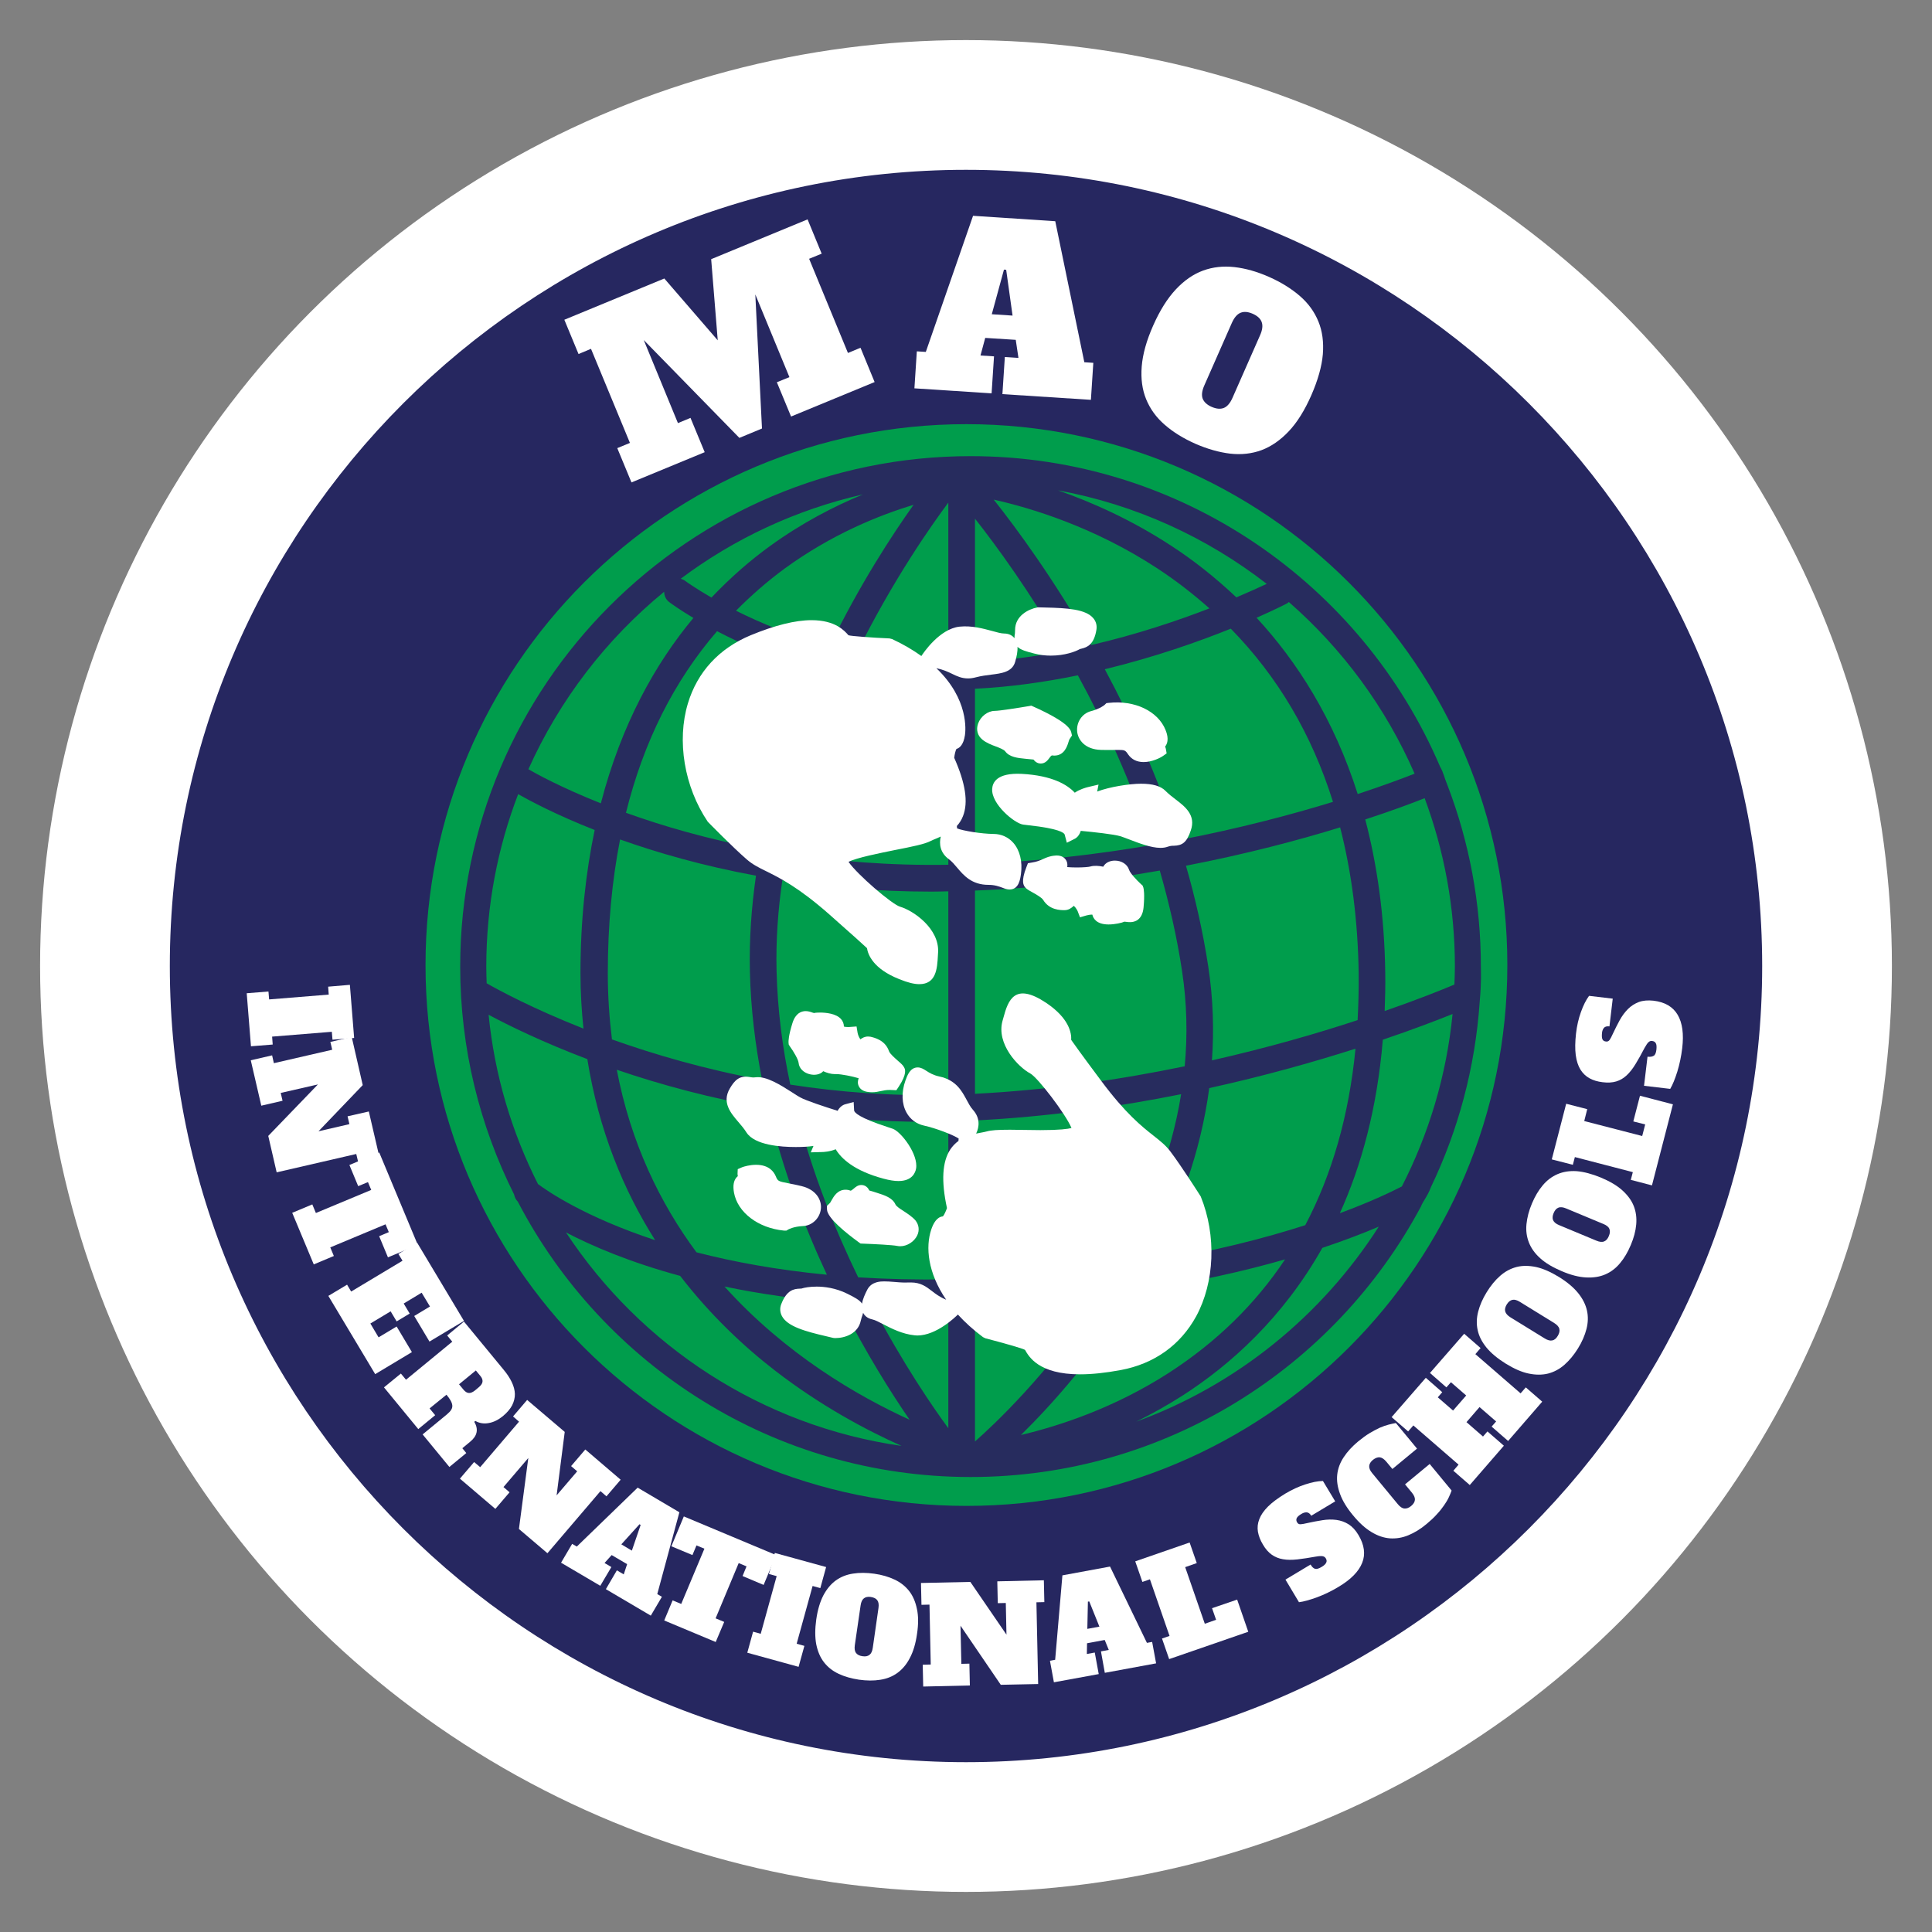 <?xml version="1.0" encoding="utf-8"?>
<!-- Generator: Adobe Illustrator 25.3.0, SVG Export Plug-In . SVG Version: 6.00 Build 0)  -->
<svg version="1.1" id="Layer_1" xmlns="http://www.w3.org/2000/svg" xmlns:xlink="http://www.w3.org/1999/xlink" x="0px" y="0px"
	 viewBox="0 0 200 200" style="enable-background:new 0 0 200 200;" xml:space="preserve">
<rect x="0" y="0" width="200" height="200" fill="#808080" stroke="none"/>
<style type="text/css">
	.st0{fill:#262760;}
	.st1{fill:#FFFFFF;}
	.st2{fill:none;stroke:#000000;stroke-miterlimit:10;}
	.st3{clip-path:url(#SVGID_2_);fill:#262760;}
	.st4{clip-path:url(#SVGID_2_);fill:#009D4C;}
	.st5{clip-path:url(#SVGID_2_);fill:#272C5E;}
	.st6{clip-path:url(#SVGID_2_);fill:#FFFFFF;}
	.st7{clip-path:url(#SVGID_2_);fill:none;stroke:#000000;stroke-miterlimit:10;}
	.st8{clip-path:url(#SVGID_4_);fill:#262760;}
	.st9{clip-path:url(#SVGID_4_);fill:#009D4C;}
	.st10{clip-path:url(#SVGID_4_);fill:#272C5E;}
	.st11{clip-path:url(#SVGID_4_);fill:#FFFFFF;}
	.st12{clip-path:url(#SVGID_4_);fill:none;stroke:#000000;stroke-miterlimit:10;}
	.st13{fill:#009D4C;}
	.st14{fill:#272C5E;}
</style>
<circle class="st1" cx="100" cy="100" r="95.85"/>
<g>
	<path class="st0" d="M100,16.84c-45.93,0-83.16,37.23-83.16,83.16c0,45.93,37.23,83.16,83.16,83.16
		c45.93,0,83.16-37.23,83.16-83.16C183.16,54.07,145.93,16.84,100,16.84"/>
	<path class="st13" d="M156.04,99.9c0,30.92-25.07,55.99-55.99,55.99S44.05,130.82,44.05,99.9c0-30.92,25.07-55.99,55.99-55.99
		S156.04,68.97,156.04,99.9"/>
	<path class="st14" d="M153.3,100.06c0-6.6-1.22-12.92-3.45-18.75c-0.35-0.83-0.41-1.32-0.77-1.94
		c-8.07-18.88-26.82-32.15-48.61-32.15c-29.13,0-52.83,23.7-52.83,52.84c0,8.48,2.02,16.48,5.58,23.59
		c0.05,0.27,0.17,0.53,0.38,0.74c8.82,16.92,26.51,28.51,46.88,28.51c20.16,0,37.71-11.35,46.61-27.99c0.23-0.6,0.66-1.01,1.04-2.02
		c2.82-5.88,4.58-12.36,5.05-19.2C153.37,101.52,153.3,100.65,153.3,100.06 M145.12,122.82c-1.16,0.6-3.31,1.62-6.42,2.77
		c2.25-4.96,3.86-10.89,4.45-17.96c3.11-1.05,5.57-2,7.22-2.66C149.74,111.35,147.91,117.37,145.12,122.82 M150.61,100.06
		c0,0.62-0.03,1.24-0.05,1.86c-1.33,0.56-3.82,1.56-7.22,2.74c0.05-1.28,0.08-2.58,0.06-3.94c-0.08-5.96-0.85-11.23-2.07-15.89
		c2.72-0.89,4.81-1.67,6.15-2.2C149.5,88.07,150.61,93.94,150.61,100.06 M62.92,100.75c0-4.95,0.43-9.56,1.27-13.85
		c3.82,1.36,8.54,2.73,14.07,3.75c-0.47,3.24-0.71,6.57-0.63,9.94c0.09,3.84,0.55,7.58,1.26,11.2c-5.94-1.1-11.19-2.64-15.54-4.19
		C63.08,105.41,62.92,103.14,62.92,100.75 M122.36,100.48c0.52,3.4,0.58,6.71,0.28,9.9c-6.6,1.37-13.96,2.45-21.71,2.85V92.19
		c6.86-0.27,13.31-1.05,19.13-2.07C121.02,93.46,121.82,96.91,122.36,100.48 M100.93,149.22v-14.09c4.65-0.16,8.94-0.5,12.89-0.97
		C108.59,142.2,102.72,147.65,100.93,149.22 M98.17,147.85c-1.49-2.03-4.65-6.58-7.9-12.78c1.88,0.09,3.83,0.15,5.87,0.15
		c0.66,0,1.35-0.02,2.03-0.03V147.85z M80.39,100.52c-0.08-3.18,0.15-6.33,0.6-9.41c4.66,0.73,9.83,1.19,15.46,1.19
		c0.56,0,1.15-0.02,1.72-0.03v21.07c-5.81,0.15-11.3-0.28-16.36-1.06C81,108.49,80.49,104.54,80.39,100.52 M110.16,67.38
		c-2.96,0.58-6.07,1-9.23,1.17V53.69C103.17,56.53,106.63,61.27,110.16,67.38 M102.87,51.72c3.84,0.86,10.38,2.82,16.94,7.12
		c1.94,1.27,3.72,2.66,5.39,4.14c-3.26,1.26-7.48,2.69-12.22,3.79C109.1,59.96,105.26,54.73,102.87,51.72 M98.17,68.6
		c-3.38-0.01-6.57-0.39-9.48-1c3.76-7.6,7.75-13.25,9.48-15.57V68.6z M98.17,71.37v18.15c-6.1,0.1-11.7-0.37-16.71-1.16
		c1.27-6.6,3.52-12.81,6-18.2C90.72,70.89,94.31,71.36,98.17,71.37 M95.82,116.13c0.77,0,1.56-0.03,2.35-0.05v16.36
		c-3.32,0.05-6.43-0.03-9.33-0.21c-2.41-4.96-4.74-10.75-6.34-17.04C86.67,115.77,91.13,116.13,95.82,116.13 M100.93,132.37v-16.38
		c7.58-0.38,14.82-1.41,21.34-2.72c-1.07,6.64-3.61,12.69-6.61,17.87C111.23,131.74,106.32,132.18,100.93,132.37 M100.93,89.44V71.3
		c3.69-0.18,7.28-0.7,10.65-1.39c2.8,5.12,5.54,11.06,7.65,17.57C113.65,88.44,107.48,89.17,100.93,89.44 M114.37,69.28
		c5.19-1.26,9.72-2.86,13.04-4.2c4.86,4.96,8.39,10.94,10.58,17.93c-4.27,1.31-9.72,2.76-16.02,3.97
		C119.87,80.45,117.16,74.47,114.37,69.28 M127.99,61.84c-2.23-2.11-4.5-3.88-6.68-5.3c-4.16-2.73-8.27-4.55-11.79-5.78
		c8.03,1.47,15.39,4.86,21.61,9.68C130.45,60.76,129.38,61.25,127.99,61.84 M73.65,61.86c-1.71-0.99-2.69-1.7-2.72-1.73
		c-0.14-0.1-0.3-0.17-0.46-0.22c5.52-4.14,11.93-7.15,18.87-8.73c-2.97,1.22-6.32,2.94-9.69,5.39C77.68,58,75.65,59.75,73.65,61.86
		 M81.21,58.87c4.89-3.57,9.81-5.54,13.36-6.61c-2.18,3.06-5.54,8.18-8.69,14.66c-3.91-1.06-7.19-2.45-9.69-3.7
		C77.74,61.66,79.4,60.2,81.21,58.87 M84.69,69.47C82.22,74.93,80,81.19,78.73,87.9c-5.5-1.03-10.18-2.41-13.93-3.76
		c1.82-7.35,4.97-13.63,9.43-18.8C76.84,66.71,80.41,68.28,84.69,69.47 M79.52,114.73c1.5,6.33,3.72,12.18,6.08,17.23
		c-5.21-0.5-9.7-1.34-13.5-2.32c-3.76-5.07-6.8-11.3-8.25-18.9C68.3,112.26,73.59,113.72,79.52,114.73 M87.01,134.86
		c2.61,5.18,5.25,9.34,7.15,12.11c-5.38-2.45-12.86-6.79-19.16-13.79C78.52,133.92,82.52,134.51,87.01,134.86 M117.48,133.67
		c6.13-0.9,11.31-2.08,15.55-3.3c-3.08,4.63-7.09,8.55-12.02,11.74c-5.66,3.65-11.39,5.51-15.32,6.44
		C108.83,145.46,113.47,140.33,117.48,133.67 M119.23,130.6c2.8-5.26,5.07-11.32,5.95-17.96c5.77-1.27,10.91-2.73,15.14-4.08
		c-0.67,6.88-2.41,12.97-5.2,18.27C130.98,128.16,125.69,129.54,119.23,130.6 M125.46,109.77c0.22-3.13,0.13-6.37-0.38-9.71
		c-0.55-3.59-1.34-7.08-2.31-10.44c6.26-1.21,11.68-2.65,15.96-3.97c1.19,4.64,1.84,9.67,1.92,15.11c0.02,1.65-0.03,3.26-0.11,4.84
		C136.4,106.97,131.28,108.45,125.46,109.77 M140.55,82.2c-2.47-7.78-6.29-13.73-10.47-18.25c1.88-0.83,3.02-1.41,3.18-1.5
		c0.06-0.03,0.1-0.09,0.16-0.13c5.56,4.86,10.03,10.91,13.02,17.77C145.16,80.59,143.16,81.34,140.55,82.2 M68.75,61.26
		c0.01,0.41,0.18,0.81,0.53,1.07c0.13,0.1,1,0.74,2.5,1.64c-3.91,4.69-7.44,10.94-9.58,19.19c-4.15-1.65-6.75-3.09-7.5-3.53
		C57.91,72.47,62.74,66.18,68.75,61.26 M61.56,85.92c-0.92,4.41-1.47,9.31-1.47,14.83c0,1.99,0.12,3.89,0.31,5.73
		c-5.32-2.1-8.85-4.02-10.02-4.69c-0.02-0.58-0.04-1.15-0.04-1.72c0-6.29,1.17-12.31,3.3-17.86C54.79,82.86,57.49,84.32,61.56,85.92
		 M50.58,105.05c2.06,1.1,5.55,2.82,10.22,4.59c1.19,7.43,3.78,13.63,7.02,18.74c-7.28-2.4-11.16-5.08-12.13-5.81
		C52.98,117.21,51.2,111.3,50.58,105.05 M70.41,132.08c3.13,4.06,6.59,7.31,9.83,9.81c4.73,3.65,9.42,6.15,13.09,7.79
		c-14.5-2.07-27.01-10.37-34.74-22.1C61.31,129,65.21,130.67,70.41,132.08 M117.62,147.17c1.57-0.78,3.17-1.66,4.78-2.69
		c4.97-3.19,10.4-8.05,14.49-15.3c2.33-0.78,4.27-1.53,5.84-2.2C136.84,136.19,128.04,143.37,117.62,147.17"/>
	<path class="st1" d="M106.96,73.14l-0.2-0.09l-0.22,0.04c-1.12,0.19-3.09,0.5-3.56,0.5c-0.72,0-1.47,0.57-1.73,1.32
		c-0.22,0.63-0.06,1.24,0.44,1.65c0.41,0.34,0.93,0.54,1.39,0.71c0.4,0.15,0.85,0.33,0.98,0.51c0.44,0.6,1.29,0.69,2.11,0.77
		c0.31,0.03,0.75,0.08,0.82,0.08c0.25,0.34,0.55,0.41,0.75,0.41c0.46,0,0.72-0.34,0.89-0.57c0.06-0.08,0.18-0.25,0.26-0.27
		l0.24,0.02c1.04,0,1.34-0.95,1.48-1.41c0.03-0.1,0.08-0.25,0.1-0.28l0.26-0.39l-0.08-0.35C110.69,74.95,108.64,73.89,106.96,73.14"
		/>
	<path class="st1" d="M111.51,75.76c0.1,0.83,0.8,1.82,2.46,1.87c0.27,0,0.51,0.01,0.73,0.01l1.03-0.01c0.69,0,0.76,0.03,1.05,0.46
		c0.36,0.53,0.92,0.8,1.61,0.8c0.87,0,1.74-0.45,1.97-0.61l0.41-0.29l-0.08-0.46c-0.02-0.09-0.04-0.17-0.08-0.24
		c0.02-0.03,0.05-0.06,0.07-0.1c0.39-0.61,0.07-1.38-0.03-1.64c-0.78-1.92-3.17-3.09-5.87-2.79l-0.25,0.03l-0.17,0.17
		c0,0-0.44,0.4-1.43,0.66C112.01,73.86,111.4,74.78,111.51,75.76"/>
	<path class="st1" d="M121.72,82.77c-0.36-0.27-0.73-0.56-1.07-0.9c-0.49-0.5-1.32-0.74-2.53-0.74c-1.16,0-3.22,0.31-4.54,0.81
		l0.14-0.72l-1.1,0.26c-0.2,0.05-0.84,0.22-1.36,0.58c-0.75-0.81-2.31-1.78-5.49-1.95c-2.61-0.13-3.02,0.92-3.06,1.55
		c-0.11,1.58,2.32,3.58,3.2,3.7c0.14,0.02,0.34,0.04,0.57,0.07c3.15,0.34,3.66,0.78,3.73,0.95l0.23,0.86l0.8-0.4
		c0.25-0.12,0.51-0.4,0.64-0.83c1.31,0.12,3.41,0.35,4.08,0.55c0.25,0.08,0.58,0.2,0.94,0.34c1,0.38,2.25,0.87,3.23,0.87
		c0.29,0,0.54-0.04,0.76-0.12c0.25-0.09,0.44-0.1,0.64-0.1c0.82-0.03,1.31-0.29,1.74-1.58C123.83,84.38,122.66,83.49,121.72,82.77"
		/>
	<path class="st1" d="M102.86,86.33c-1.27-0.01-3.17-0.33-3.78-0.57l-0.03-0.25c0.25-0.28,0.48-0.61,0.64-1.03
		c0.56-1.43,0.26-3.4-0.91-6.03c0.04-0.37,0.14-0.77,0.23-0.92c0.34-0.1,0.73-0.44,0.88-1.42c0.07-0.46,0.42-3.72-2.96-6.94
		c0.71,0.15,1.19,0.37,1.62,0.58c0.51,0.25,1,0.48,1.66,0.48c0.26,0,0.53-0.04,0.83-0.12c0.53-0.14,1.08-0.21,1.56-0.27
		c1.08-0.13,2.19-0.27,2.49-1.33c0.15-0.53,0.27-1.06,0.24-1.55c0.33,0.32,0.9,0.48,1.72,0.69c0.56,0.15,1.14,0.22,1.73,0.22
		c1.44,0,2.57-0.42,3.01-0.68c0.02-0.01,0.1-0.03,0.16-0.04c0.62-0.15,1.3-0.43,1.55-1.95c0.07-0.44-0.03-0.86-0.32-1.2
		c-0.78-0.94-2.72-1.06-4.98-1.11l-0.77-0.02l-0.08,0.02c-0.84,0.16-2.27,0.83-2.27,2.33c0,0.25-0.02,0.44-0.05,0.58
		c-0.01,0.1-0.01,0.18-0.01,0.26c-0.19-0.22-0.51-0.48-1.09-0.48c-0.27,0-0.73-0.12-1.22-0.26c-0.93-0.25-2.12-0.58-3.37-0.45
		c-2.09,0.22-3.77,2.75-3.96,3.04v0c-0.85-0.61-1.84-1.2-3.02-1.75l-0.27-0.07c-1.83-0.08-4.01-0.24-4.26-0.33
		c-0.41-0.47-1.36-1.56-3.82-1.56c-1.68,0-3.8,0.53-6.3,1.56c-3.27,1.36-5.52,3.8-6.5,7.06c-1.16,3.85-0.39,8.62,2.06,12.25
		c0.1,0.1,2.56,2.62,4.05,3.91c0.59,0.51,1.22,0.83,2.02,1.22c1.41,0.7,3.33,1.66,6.5,4.45c2.59,2.29,3.55,3.16,3.91,3.5
		c0.1,0.67,0.64,2.14,3.34,3.21c0.88,0.36,1.55,0.52,2.08,0.52c1.75,0,1.85-1.63,1.92-2.95l0.02-0.33c0.15-2.46-2.54-4.33-3.94-4.74
		c-0.83-0.24-4.44-3.34-5.33-4.64c0.78-0.42,3.31-0.92,4.73-1.21c1.94-0.38,3.16-0.63,3.77-0.95c0.17-0.08,0.36-0.17,0.57-0.25
		c0.15-0.07,0.32-0.14,0.48-0.21c-0.19,0.76-0.07,1.68,0.83,2.34c0.33,0.24,0.59,0.56,0.88,0.9c0.66,0.78,1.49,1.76,3.23,1.76
		c0.66,0,1.1,0.17,1.45,0.3c0.26,0.1,0.48,0.18,0.73,0.18c0.96,0,1.1-1.05,1.18-1.61c0.17-1.27-0.11-2.44-0.79-3.22
		C104.39,86.67,103.66,86.33,102.86,86.33"/>
	<path class="st1" d="M118.28,91.67l-0.16-0.14c-0.45-0.41-1.14-1.15-1.24-1.49c-0.18-0.57-0.77-0.95-1.47-0.95
		c-0.54,0-0.99,0.23-1.2,0.63c-0.46-0.1-0.97-0.13-1.33-0.02c-0.17,0.05-0.74,0.1-1.44,0.1c-0.4,0-0.72-0.02-0.96-0.04
		c0.04-0.24,0.02-0.53-0.17-0.79c-0.14-0.19-0.41-0.41-0.92-0.41l-0.16,0.01c-0.55,0.04-0.91,0.2-1.26,0.36
		c-0.32,0.14-0.62,0.28-1.15,0.36l-0.41,0.07l-0.15,0.39c-0.61,1.54-0.28,1.93-0.14,2.1c0.15,0.19,0.39,0.32,0.75,0.52
		c0.34,0.19,0.97,0.54,1.12,0.79c0.64,1.06,1.81,1.06,2.2,1.06c0.43,0,0.72-0.22,0.97-0.45c0.21,0.18,0.36,0.47,0.4,0.56l0.24,0.63
		l0.65-0.19c0.09-0.03,0.43-0.1,0.63-0.09c0.08,0.37,0.41,1.02,1.68,1.02c0.64,0,1.4-0.17,1.64-0.29c0.05,0,0.12,0.01,0.18,0.02
		c0.13,0.02,0.27,0.03,0.41,0.03c0.46,0,1.26-0.2,1.39-1.51c0.13-1.38,0.02-1.94-0.02-2.07L118.28,91.67z"/>
	<path class="st1" d="M93.54,125.37c-0.36-0.23-0.76-0.49-0.85-0.7c-0.31-0.68-1.12-0.94-1.91-1.19c-0.29-0.09-0.74-0.24-0.79-0.24
		c-0.24-0.52-0.66-0.57-0.82-0.57c-0.37,0-0.61,0.22-0.81,0.39c-0.08,0.06-0.23,0.2-0.31,0.2c-0.17-0.07-0.35-0.1-0.52-0.1
		c-0.83,0-1.22,0.69-1.45,1.1c-0.05,0.09-0.13,0.24-0.15,0.26l-0.33,0.32l0.01,0.36c0.02,0.9,2.07,2.51,3.29,3.4l0.18,0.13
		l0.22,0.01c1.14,0.04,3.13,0.14,3.59,0.24c0.1,0.02,0.2,0.03,0.31,0.03h0c0.7,0,1.44-0.47,1.75-1.12c0.25-0.52,0.18-1.1-0.18-1.55
		C94.42,125.94,93.95,125.64,93.54,125.37"/>
	<path class="st1" d="M81.41,127.39l0.2-0.12c0.01,0,0.51-0.3,1.53-0.35c0.95-0.05,1.74-0.82,1.84-1.8
		c0.08-0.83-0.41-1.95-2.02-2.34c-0.53-0.13-0.96-0.21-1.32-0.28c-1.12-0.22-1.12-0.23-1.34-0.75c-0.19-0.44-0.69-1.17-2.03-1.17
		c-0.66,0-1.26,0.18-1.44,0.25l-0.46,0.2l-0.02,0.47c0,0.09,0.01,0.18,0.03,0.25c-0.06,0.05-0.11,0.1-0.15,0.15
		c-0.29,0.35-0.37,0.85-0.25,1.55c0.37,2.06,2.5,3.68,5.17,3.94L81.41,127.39z"/>
	<path class="st1" d="M77.28,117.24c0.85,1.31,3.55,1.5,5.1,1.5c0.73,0,1.34-0.04,1.83-0.11l-0.28,0.66l1.12-0.03
		c0.21,0,0.87-0.04,1.46-0.29c0.57,0.95,1.89,2.23,4.97,3.05c0.6,0.16,1.1,0.24,1.53,0.24c1.44,0,1.75-0.9,1.82-1.28
		c0.26-1.46-1.53-3.81-2.41-4.13c-0.13-0.05-0.32-0.1-0.54-0.18c-3.02-0.98-3.42-1.51-3.46-1.7l-0.05-0.89l-0.86,0.23
		c-0.27,0.07-0.58,0.28-0.8,0.68c-1.25-0.39-3.26-1.05-3.88-1.39c-0.23-0.13-0.53-0.32-0.85-0.53c-1.17-0.75-2.66-1.69-3.75-1.55
		c-0.28,0.04-0.48,0-0.65-0.03c-1.01-0.17-1.52,0.31-2.03,1.19c-0.85,1.45,0.11,2.56,0.87,3.45
		C76.72,116.48,77.03,116.84,77.28,117.24"/>
	<path class="st1" d="M81.76,108.31c0.41,0.56,0.88,1.38,0.91,1.71c0.12,1.22,1.92,1.6,2.55,0.87c0.37,0.17,0.8,0.3,1.18,0.3l0.17,0
		c0.53,0,1.67,0.23,2.32,0.43c-0.09,0.24-0.14,0.53,0.02,0.84c0.16,0.32,0.48,0.52,0.95,0.58c0.15,0.02,0.29,0.03,0.42,0.03h0
		c0.34,0,0.62-0.06,0.89-0.12c0.29-0.06,0.56-0.12,0.97-0.12l0.65,0.03l0.23-0.34c0.91-1.38,0.68-1.84,0.57-2.03
		c-0.11-0.22-0.32-0.4-0.63-0.67c-0.29-0.26-0.84-0.73-0.93-1c-0.4-1.17-1.55-1.41-1.93-1.5l-0.24-0.02c-0.34,0-0.59,0.14-0.79,0.29
		c-0.18-0.22-0.27-0.55-0.29-0.66l-0.11-0.67l-0.84,0.06c-0.22,0-0.37-0.02-0.47-0.05c0-0.28-0.1-0.55-0.29-0.77
		c-0.52-0.59-1.6-0.68-2.19-0.68c-0.17,0-0.49,0.01-0.61,0.05c-0.05-0.01-0.11-0.03-0.17-0.05c-0.19-0.07-0.43-0.15-0.7-0.15
		c-0.44,0-1.04,0.21-1.36,1.22c-0.42,1.33-0.42,1.9-0.41,2.04l0.02,0.2L81.76,108.31z"/>
	<path class="st1" d="M124.3,123.86c-0.08-0.13-1.96-3.09-3.15-4.67c-0.47-0.62-1.02-1.06-1.72-1.61c-1.23-0.97-2.92-2.31-5.44-5.7
		c-2.07-2.77-2.82-3.83-3.1-4.23c0.04-0.68-0.19-2.23-2.6-3.84c-3.26-2.17-3.93-0.27-4.42,1.55l-0.09,0.32
		c-0.66,2.37,1.59,4.76,2.88,5.45c0.76,0.41,3.65,4.18,4.26,5.64c-0.36,0.1-1.22,0.22-3.22,0.22c-0.55,0-1.1-0.01-1.65-0.02
		c-0.52-0.01-1.03-0.02-1.5-0.02c-1.27,0-1.96,0.05-2.38,0.17c-0.18,0.05-0.39,0.09-0.61,0.13c-0.16,0.03-0.34,0.07-0.51,0.1
		c0.34-0.71,0.42-1.62-0.33-2.46c-0.27-0.3-0.46-0.67-0.67-1.06c-0.49-0.91-1.1-2.03-2.8-2.39c-0.65-0.14-1.05-0.39-1.36-0.59
		c-0.28-0.18-0.55-0.35-0.89-0.35c-0.78,0-1.08,0.82-1.27,1.36c-0.43,1.2-0.39,2.41,0.11,3.31c0.38,0.7,1.03,1.18,1.81,1.35
		c1.24,0.27,3.04,0.97,3.59,1.34l-0.02,0.25c-0.3,0.22-0.59,0.5-0.84,0.87c-0.84,1.28-0.96,3.27-0.35,6.08
		c-0.12,0.35-0.3,0.72-0.42,0.86c-0.64,0.05-1.01,0.76-1.21,1.37c-0.6,1.79-0.37,4.46,1.55,7.26c-0.68-0.29-1.12-0.62-1.5-0.92
		c-0.56-0.43-1.14-0.87-2.15-0.87l-0.21,0c-0.13,0.01-0.25,0.01-0.37,0.01c-0.43,0-0.84-0.04-1.21-0.07
		c-0.36-0.03-0.68-0.05-0.97-0.05c-0.36,0-1.3,0-1.75,0.84c-0.25,0.49-0.48,0.98-0.55,1.46c-0.26-0.38-0.79-0.66-1.54-1.03
		c-1.21-0.6-2.38-0.73-3.16-0.73c-0.7,0-1.27,0.1-1.57,0.2c-0.03,0.01-0.11,0.01-0.17,0.01c-0.63,0.02-1.36,0.15-1.92,1.59
		c-0.17,0.42-0.14,0.85,0.06,1.24c0.57,1.09,2.44,1.6,4.64,2.11l0.67,0.16l0.19,0.02c1.06,0,2.39-0.47,2.67-1.81
		c0.05-0.24,0.12-0.42,0.17-0.56c0.03-0.09,0.04-0.17,0.07-0.25c0.13,0.26,0.4,0.57,0.97,0.69c0.27,0.06,0.69,0.27,1.14,0.51
		c0.87,0.45,1.96,1,3.21,1.13c0.1,0.01,0.19,0.02,0.29,0.02c1.99,0,3.98-1.95,4.2-2.17h0c0.71,0.78,1.57,1.57,2.6,2.34l0.25,0.12
		c1.77,0.46,3.87,1.05,4.1,1.2c0.39,0.69,1.41,2.53,5.7,2.53c1.22,0,2.63-0.15,4.2-0.44c3.48-0.65,6.18-2.58,7.82-5.57
		C125.73,132.75,125.95,127.92,124.3,123.86"/>
	<path class="st1" d="M100,186.09c-22.99,0-44.61-8.95-60.87-25.21C22.87,144.61,13.91,122.99,13.91,100
		c0-22.99,8.95-44.61,25.21-60.87C55.39,22.87,77.01,13.91,100,13.91c23,0,44.61,8.95,60.87,25.21
		c16.26,16.26,25.21,37.88,25.21,60.87c0,22.99-8.95,44.61-25.21,60.87C144.61,177.13,123,186.09,100,186.09 M100,17.58
		c-45.44,0-82.42,36.97-82.42,82.42c0,45.45,36.97,82.42,82.42,82.42c45.45,0,82.42-36.97,82.42-82.42
		C182.42,54.55,145.45,17.58,100,17.58"/>
	<polygon class="st1" points="58.42,33.1 68.77,28.83 74.3,35.23 73.62,26.83 83.6,22.71 85.06,26.26 83.76,26.79 87.78,36.54 
		89.08,36 90.54,39.55 81.89,43.12 80.42,39.57 81.72,39.04 78.19,30.48 78.88,44.36 76.54,45.33 66.64,35.2 70.18,43.8 
		71.48,43.26 72.95,46.81 65.37,49.94 63.9,46.39 65.21,45.85 61.18,36.11 59.89,36.65 	"/>
	<path class="st1" d="M104.02,36.96l1.41,0.09l-0.28-1.87l-3.16-0.2l-0.49,1.82l1.4,0.09l-0.25,3.83l-7.99-0.52l0.25-3.83l0.93,0.06
		l4.89-14.09l8.51,0.56l3.01,14.6l0.93,0.06l-0.25,3.83l-9.16-0.59L104.02,36.96z M102.67,32.53l2.15,0.14l-0.66-4.74l-0.23-0.02
		L102.67,32.53z"/>
	<path class="st1" d="M135.75,40.91c-0.69,1.57-1.47,2.82-2.34,3.74c-0.87,0.92-1.81,1.57-2.82,1.95c-1.01,0.37-2.09,0.49-3.25,0.36
		c-1.15-0.14-2.35-0.48-3.59-1.02c-1.24-0.55-2.3-1.2-3.18-1.97c-0.88-0.76-1.51-1.64-1.92-2.64c-0.41-1-0.56-2.12-0.46-3.39
		c0.1-1.26,0.49-2.68,1.19-4.25c0.69-1.56,1.47-2.8,2.34-3.73c0.87-0.93,1.81-1.58,2.82-1.95c1.01-0.37,2.09-0.49,3.25-0.36
		c1.15,0.13,2.35,0.47,3.59,1.02c1.24,0.55,2.3,1.21,3.18,1.97c0.88,0.76,1.51,1.64,1.92,2.64c0.41,1,0.56,2.13,0.46,3.4
		C136.83,37.94,136.43,39.35,135.75,40.91 M125.43,42.12c0.49,0.21,0.9,0.25,1.26,0.11c0.35-0.14,0.65-0.49,0.9-1.05l2.85-6.47
		c0.25-0.56,0.3-1.01,0.17-1.37c-0.13-0.36-0.44-0.64-0.93-0.86c-0.49-0.21-0.9-0.25-1.26-0.1c-0.35,0.14-0.65,0.49-0.9,1.05
		l-2.85,6.47c-0.25,0.56-0.3,1.02-0.17,1.37C124.64,41.62,124.95,41.91,125.43,42.12"/>
	<polygon class="st1" points="36.22,101.95 36.66,107.45 34.42,107.63 34.35,106.81 28.17,107.31 28.23,108.13 25.98,108.31 
		25.54,102.82 27.79,102.64 27.86,103.46 34.03,102.96 33.97,102.14 	"/>
	<polygon class="st1" points="38.18,115.06 39.27,119.75 37.07,120.26 36.88,119.46 28.64,121.36 27.77,117.59 32.91,112.26 
		29.06,113.14 29.25,113.95 27.05,114.46 25.96,109.76 28.17,109.25 28.35,110.06 34.39,108.67 34.2,107.86 36.41,107.35 
		37.55,112.33 32.97,117.11 36.17,116.37 35.98,115.56 	"/>
	<polygon class="st1" points="39.26,119.31 43.25,128.87 40.16,130.16 39.25,127.97 40.25,127.55 39.91,126.74 34.19,129.13 
		34.56,130.02 32.48,130.89 30.25,125.55 32.33,124.68 32.7,125.57 38.43,123.18 38.09,122.37 37.08,122.79 36.17,120.6 	"/>
	<polygon class="st1" points="44.51,135.25 43.65,133.82 41.79,134.94 42.41,135.98 41.06,136.79 40.44,135.75 38.34,137.01 
		39.19,138.44 41.06,137.32 42.64,139.97 38.84,142.25 33.99,134.15 35.93,132.99 36.35,133.7 41.67,130.51 41.24,129.81 
		43.18,128.64 48.03,136.74 44.46,138.88 42.88,136.23 	"/>
	<path class="st1" d="M44.47,145.8l0.58,0.7l-1.75,1.44l-3.55-4.32l1.75-1.43l0.53,0.64l4.79-3.94l-0.53-0.64l1.74-1.44l4.11,4.99
		c0.36,0.43,0.64,0.86,0.84,1.28c0.2,0.42,0.31,0.83,0.32,1.22c0.01,0.39-0.09,0.78-0.28,1.17c-0.2,0.38-0.51,0.75-0.95,1.12
		c-0.47,0.38-0.95,0.63-1.46,0.72c-0.5,0.1-0.97,0.03-1.41-0.22l-0.1,0.1c0.45,0.77,0.31,1.45-0.42,2.05l-0.82,0.68l0.41,0.5
		l-1.75,1.44l-2.77-3.37l2.5-2.06c0.21-0.18,0.37-0.34,0.46-0.49c0.09-0.15,0.13-0.31,0.11-0.47c-0.02-0.16-0.08-0.33-0.18-0.5
		c-0.1-0.18-0.24-0.37-0.42-0.59L44.47,145.8z M47.99,143.87c0.17,0.2,0.35,0.32,0.54,0.33c0.19,0.02,0.41-0.08,0.65-0.27l0.38-0.32
		c0.24-0.2,0.37-0.39,0.39-0.58c0.02-0.19-0.05-0.39-0.22-0.59l-0.47-0.57l-1.74,1.43L47.99,143.87z"/>
	<polygon class="st1" points="60.59,150.05 64.25,153.18 62.78,154.9 62.16,154.36 56.67,160.79 53.72,158.28 54.69,150.93 
		52.12,153.94 52.75,154.48 51.28,156.2 47.61,153.07 49.08,151.35 49.71,151.88 53.73,147.17 53.11,146.63 54.57,144.92 
		58.46,148.23 57.62,154.8 59.75,152.31 59.12,151.77 	"/>
	<path class="st1" d="M63.86,162.56l0.71,0.42l0.35-1.06l-1.6-0.94l-0.74,0.82l0.71,0.42l-1.15,1.94l-4.06-2.39l1.15-1.95l0.48,0.28
		l6.3-6.1l4.32,2.55l-2.29,8.47l0.48,0.28l-1.15,1.95l-4.65-2.74L63.86,162.56z M64.32,159.87l1.09,0.65l0.91-2.66l-0.12-0.07
		L64.32,159.87z"/>
	<polygon class="st1" points="70.79,156.98 80.34,160.98 79.05,164.07 76.87,163.15 77.28,162.15 76.47,161.81 74.08,167.53 
		74.97,167.9 74.09,169.98 68.76,167.75 69.63,165.67 70.52,166.04 72.92,160.32 72.1,159.98 71.68,160.98 69.5,160.07 	"/>
	<polygon class="st1" points="80.21,160.76 85.52,162.22 84.92,164.4 84.12,164.18 82.47,170.16 83.27,170.38 82.67,172.55 
		77.36,171.09 77.96,168.91 78.75,169.13 80.4,163.16 79.6,162.94 	"/>
	<path class="st1" d="M94.93,169.14c-0.14,1-0.39,1.83-0.74,2.49c-0.34,0.66-0.77,1.17-1.29,1.55c-0.51,0.37-1.11,0.61-1.78,0.71
		c-0.68,0.11-1.41,0.1-2.2-0.01c-0.79-0.12-1.5-0.32-2.11-0.61c-0.62-0.29-1.12-0.69-1.51-1.19c-0.39-0.5-0.65-1.12-0.8-1.85
		c-0.14-0.73-0.14-1.6,0-2.59c0.14-0.99,0.39-1.82,0.73-2.48c0.35-0.66,0.78-1.18,1.29-1.55c0.51-0.37,1.11-0.61,1.78-0.71
		c0.68-0.11,1.41-0.1,2.2,0.01s1.5,0.32,2.11,0.61c0.62,0.29,1.12,0.69,1.51,1.19c0.39,0.5,0.65,1.12,0.8,1.85
		C95.08,167.29,95.08,168.15,94.93,169.14 M89.28,171.45c0.31,0.05,0.55,0,0.73-0.14c0.18-0.14,0.29-0.38,0.34-0.73l0.59-4.12
		c0.05-0.36,0.01-0.62-0.12-0.8c-0.13-0.18-0.35-0.29-0.66-0.34c-0.31-0.05-0.55,0-0.73,0.14c-0.18,0.14-0.29,0.38-0.34,0.73
		l-0.6,4.12c-0.05,0.36-0.01,0.62,0.12,0.8C88.75,171.29,88.97,171.41,89.28,171.45"/>
	<polygon class="st1" points="103.24,163.7 108.06,163.59 108.11,165.85 107.29,165.87 107.47,174.33 103.6,174.41 99.43,168.29 
		99.52,172.24 100.35,172.22 100.4,174.48 95.57,174.59 95.52,172.33 96.35,172.31 96.22,166.11 95.39,166.13 95.34,163.87 
		100.45,163.76 104.19,169.22 104.12,165.94 103.29,165.96 	"/>
	<path class="st1" d="M113.97,170.95l0.81-0.15l-0.42-1.03l-1.83,0.34l-0.02,1.11l0.82-0.15l0.41,2.23l-4.64,0.85l-0.41-2.23
		l0.54-0.1l0.75-8.74l4.93-0.91l3.82,7.9l0.54-0.1l0.41,2.22l-5.31,0.98L113.97,170.95z M112.56,168.62l1.25-0.23l-1.05-2.61
		l-0.14,0.02L112.56,168.62z"/>
	<polygon class="st1" points="117.52,161.63 123.15,159.68 123.89,161.81 122.69,162.23 124.72,168.09 125.89,167.68 125.47,166.48 
		128.07,165.59 129.22,168.92 121.03,171.75 120.29,169.62 121.07,169.35 119.04,163.49 118.26,163.76 	"/>
	<path class="st1" d="M136.81,162.21c0.26-0.15,0.42-0.31,0.48-0.45c0.07-0.14,0.05-0.29-0.05-0.45c-0.07-0.11-0.17-0.18-0.31-0.21
		c-0.14-0.03-0.38-0.02-0.72,0.04c-0.71,0.13-1.35,0.22-1.91,0.29c-0.56,0.06-1.05,0.06-1.49-0.02c-0.43-0.07-0.82-0.23-1.16-0.47
		c-0.34-0.24-0.65-0.59-0.92-1.06c-0.27-0.44-0.43-0.88-0.51-1.31c-0.07-0.43-0.03-0.87,0.14-1.3c0.16-0.43,0.46-0.87,0.9-1.31
		c0.44-0.44,1.04-0.88,1.79-1.34c0.69-0.41,1.38-0.73,2.06-0.95c0.69-0.23,1.3-0.35,1.84-0.36l1.27,2.11l-2.48,1.49
		c-0.14-0.23-0.29-0.34-0.47-0.35c-0.17-0.01-0.35,0.04-0.53,0.15c-0.26,0.15-0.43,0.3-0.5,0.44c-0.07,0.14-0.06,0.29,0.04,0.45
		c0.08,0.14,0.2,0.2,0.36,0.19c0.16-0.01,0.39-0.05,0.68-0.12c0.54-0.12,1.07-0.22,1.58-0.3c0.5-0.08,0.98-0.09,1.44-0.03
		c0.45,0.06,0.87,0.21,1.26,0.45c0.38,0.24,0.73,0.61,1.03,1.12c0.61,1.02,0.74,1.99,0.38,2.88c-0.36,0.9-1.18,1.73-2.46,2.49
		c-0.73,0.44-1.46,0.79-2.21,1.07c-0.75,0.27-1.37,0.45-1.87,0.51l-1.4-2.34l2.6-1.56c0.14,0.24,0.29,0.39,0.46,0.44
		C136.28,162.45,136.51,162.39,136.81,162.21"/>
	<path class="st1" d="M145.45,153.66l2.55-2.11l2.27,2.75c-0.07,0.2-0.17,0.44-0.29,0.7c-0.12,0.26-0.29,0.54-0.49,0.83
		c-0.2,0.29-0.45,0.61-0.75,0.93c-0.29,0.33-0.65,0.66-1.07,1.01c-0.62,0.52-1.25,0.9-1.88,1.16c-0.63,0.26-1.26,0.36-1.9,0.32
		c-0.64-0.05-1.27-0.26-1.91-0.65c-0.64-0.38-1.28-0.96-1.92-1.74c-0.64-0.77-1.09-1.51-1.34-2.21c-0.26-0.7-0.36-1.37-0.29-2
		c0.07-0.63,0.29-1.23,0.67-1.8c0.37-0.57,0.87-1.11,1.48-1.62c0.43-0.35,0.82-0.64,1.2-0.87c0.37-0.22,0.73-0.41,1.05-0.56
		c0.33-0.14,0.63-0.25,0.91-0.32c0.28-0.07,0.54-0.13,0.76-0.17l2.19,2.65l-2.55,2.11l-0.63-0.76c-0.23-0.27-0.45-0.42-0.68-0.45
		c-0.22-0.02-0.45,0.07-0.7,0.26c-0.24,0.2-0.37,0.41-0.39,0.63c-0.02,0.22,0.08,0.48,0.31,0.75l2.65,3.21
		c0.23,0.28,0.45,0.43,0.68,0.45s0.46-0.06,0.7-0.26c0.24-0.2,0.37-0.41,0.39-0.63c0.02-0.22-0.08-0.47-0.31-0.75L145.45,153.66z"/>
	<polygon class="st1" points="148.03,142.13 151.57,138.07 153.27,139.55 152.73,140.18 157.41,144.24 157.95,143.62 159.65,145.1 
		156.12,149.17 154.41,147.68 154.88,147.15 153.16,145.66 151.81,147.22 153.52,148.71 153.98,148.18 155.68,149.66 152.15,153.73 
		150.45,152.25 150.99,151.62 146.31,147.56 145.77,148.18 144.06,146.7 147.6,142.63 149.3,144.12 148.84,144.65 150.42,146.02 
		151.78,144.46 150.2,143.09 149.73,143.62 	"/>
	<path class="st1" d="M161.38,132.19c0.86,0.53,1.52,1.09,1.99,1.67c0.47,0.58,0.77,1.18,0.91,1.8c0.14,0.62,0.12,1.26-0.05,1.92
		c-0.17,0.66-0.46,1.33-0.88,2.01c-0.42,0.68-0.89,1.24-1.4,1.69c-0.51,0.45-1.08,0.75-1.69,0.91c-0.61,0.15-1.29,0.15-2.01,0
		c-0.73-0.15-1.52-0.5-2.38-1.03c-0.85-0.53-1.51-1.08-1.99-1.66c-0.47-0.58-0.78-1.18-0.91-1.8c-0.14-0.62-0.12-1.26,0.05-1.92
		c0.17-0.66,0.46-1.33,0.88-2.01c0.42-0.68,0.88-1.25,1.4-1.7c0.51-0.45,1.08-0.75,1.69-0.91c0.61-0.16,1.29-0.15,2.02,0
		C159.74,131.32,160.53,131.67,161.38,132.19 M161.26,138.29c0.16-0.27,0.22-0.51,0.16-0.73c-0.05-0.22-0.24-0.42-0.54-0.61
		l-3.54-2.18c-0.31-0.19-0.56-0.26-0.78-0.21c-0.22,0.05-0.41,0.2-0.58,0.47c-0.16,0.27-0.22,0.51-0.16,0.73
		c0.06,0.22,0.24,0.42,0.54,0.61l3.54,2.18c0.31,0.19,0.57,0.26,0.79,0.21C160.91,138.72,161.1,138.56,161.26,138.29"/>
	<path class="st1" d="M165.72,121.9c0.93,0.39,1.68,0.83,2.23,1.33c0.55,0.5,0.95,1.04,1.18,1.63c0.23,0.59,0.31,1.22,0.25,1.9
		c-0.06,0.68-0.25,1.39-0.56,2.12c-0.31,0.74-0.68,1.37-1.12,1.89c-0.44,0.53-0.95,0.91-1.53,1.16c-0.58,0.25-1.25,0.35-1.99,0.31
		c-0.75-0.04-1.58-0.25-2.51-0.65c-0.92-0.39-1.67-0.83-2.22-1.33c-0.56-0.5-0.95-1.05-1.18-1.64c-0.23-0.59-0.32-1.22-0.25-1.9
		c0.07-0.68,0.25-1.39,0.56-2.12c0.31-0.74,0.68-1.37,1.12-1.89c0.44-0.53,0.95-0.91,1.53-1.16c0.58-0.25,1.24-0.36,1.99-0.31
		C163.96,121.3,164.79,121.52,165.72,121.9 M166.55,127.95c0.12-0.29,0.14-0.53,0.05-0.74c-0.08-0.2-0.3-0.38-0.63-0.51l-3.84-1.6
		c-0.33-0.14-0.6-0.17-0.81-0.08c-0.21,0.08-0.37,0.27-0.49,0.56c-0.12,0.29-0.14,0.54-0.05,0.74c0.09,0.2,0.3,0.38,0.63,0.51
		l3.84,1.6c0.33,0.14,0.6,0.17,0.81,0.08C166.27,128.43,166.43,128.24,166.55,127.95"/>
	<polygon class="st1" points="160.64,120.02 162.13,114.26 164.31,114.82 164,116.05 170,117.6 170.31,116.4 169.08,116.09 
		169.77,113.43 173.18,114.32 171.01,122.71 168.82,122.14 169.03,121.34 163.03,119.78 162.82,120.58 	"/>
	<path class="st1" d="M171.47,108.66c0.03-0.3,0.02-0.52-0.06-0.66c-0.07-0.14-0.2-0.22-0.39-0.24c-0.13-0.02-0.25,0.02-0.36,0.12
		c-0.11,0.09-0.24,0.29-0.41,0.59c-0.34,0.65-0.65,1.21-0.94,1.68c-0.29,0.48-0.6,0.87-0.92,1.17c-0.32,0.3-0.68,0.51-1.08,0.63
		c-0.4,0.12-0.87,0.15-1.41,0.08c-0.51-0.06-0.96-0.19-1.34-0.4c-0.39-0.21-0.7-0.51-0.95-0.9c-0.24-0.39-0.41-0.9-0.49-1.51
		c-0.08-0.61-0.07-1.36,0.03-2.24c0.09-0.79,0.26-1.53,0.51-2.22c0.24-0.68,0.52-1.24,0.84-1.67l2.45,0.29l-0.34,2.87
		c-0.27-0.03-0.45,0.02-0.57,0.15c-0.11,0.14-0.18,0.31-0.2,0.52c-0.03,0.3-0.02,0.52,0.04,0.66c0.06,0.14,0.19,0.22,0.38,0.24
		c0.15,0.02,0.27-0.04,0.37-0.17c0.09-0.13,0.2-0.34,0.32-0.61c0.24-0.51,0.48-0.99,0.72-1.43c0.25-0.45,0.53-0.83,0.86-1.16
		c0.32-0.32,0.7-0.56,1.12-0.72c0.43-0.16,0.93-0.2,1.51-0.14c1.19,0.14,2.02,0.63,2.51,1.46c0.49,0.83,0.65,1.99,0.47,3.47
		c-0.1,0.84-0.27,1.64-0.5,2.4c-0.24,0.76-0.48,1.36-0.74,1.8l-2.71-0.32l0.36-3.01c0.27,0.03,0.48,0,0.63-0.09
		C171.33,109.23,171.43,109.01,171.47,108.66"/>
</g>
</svg>
